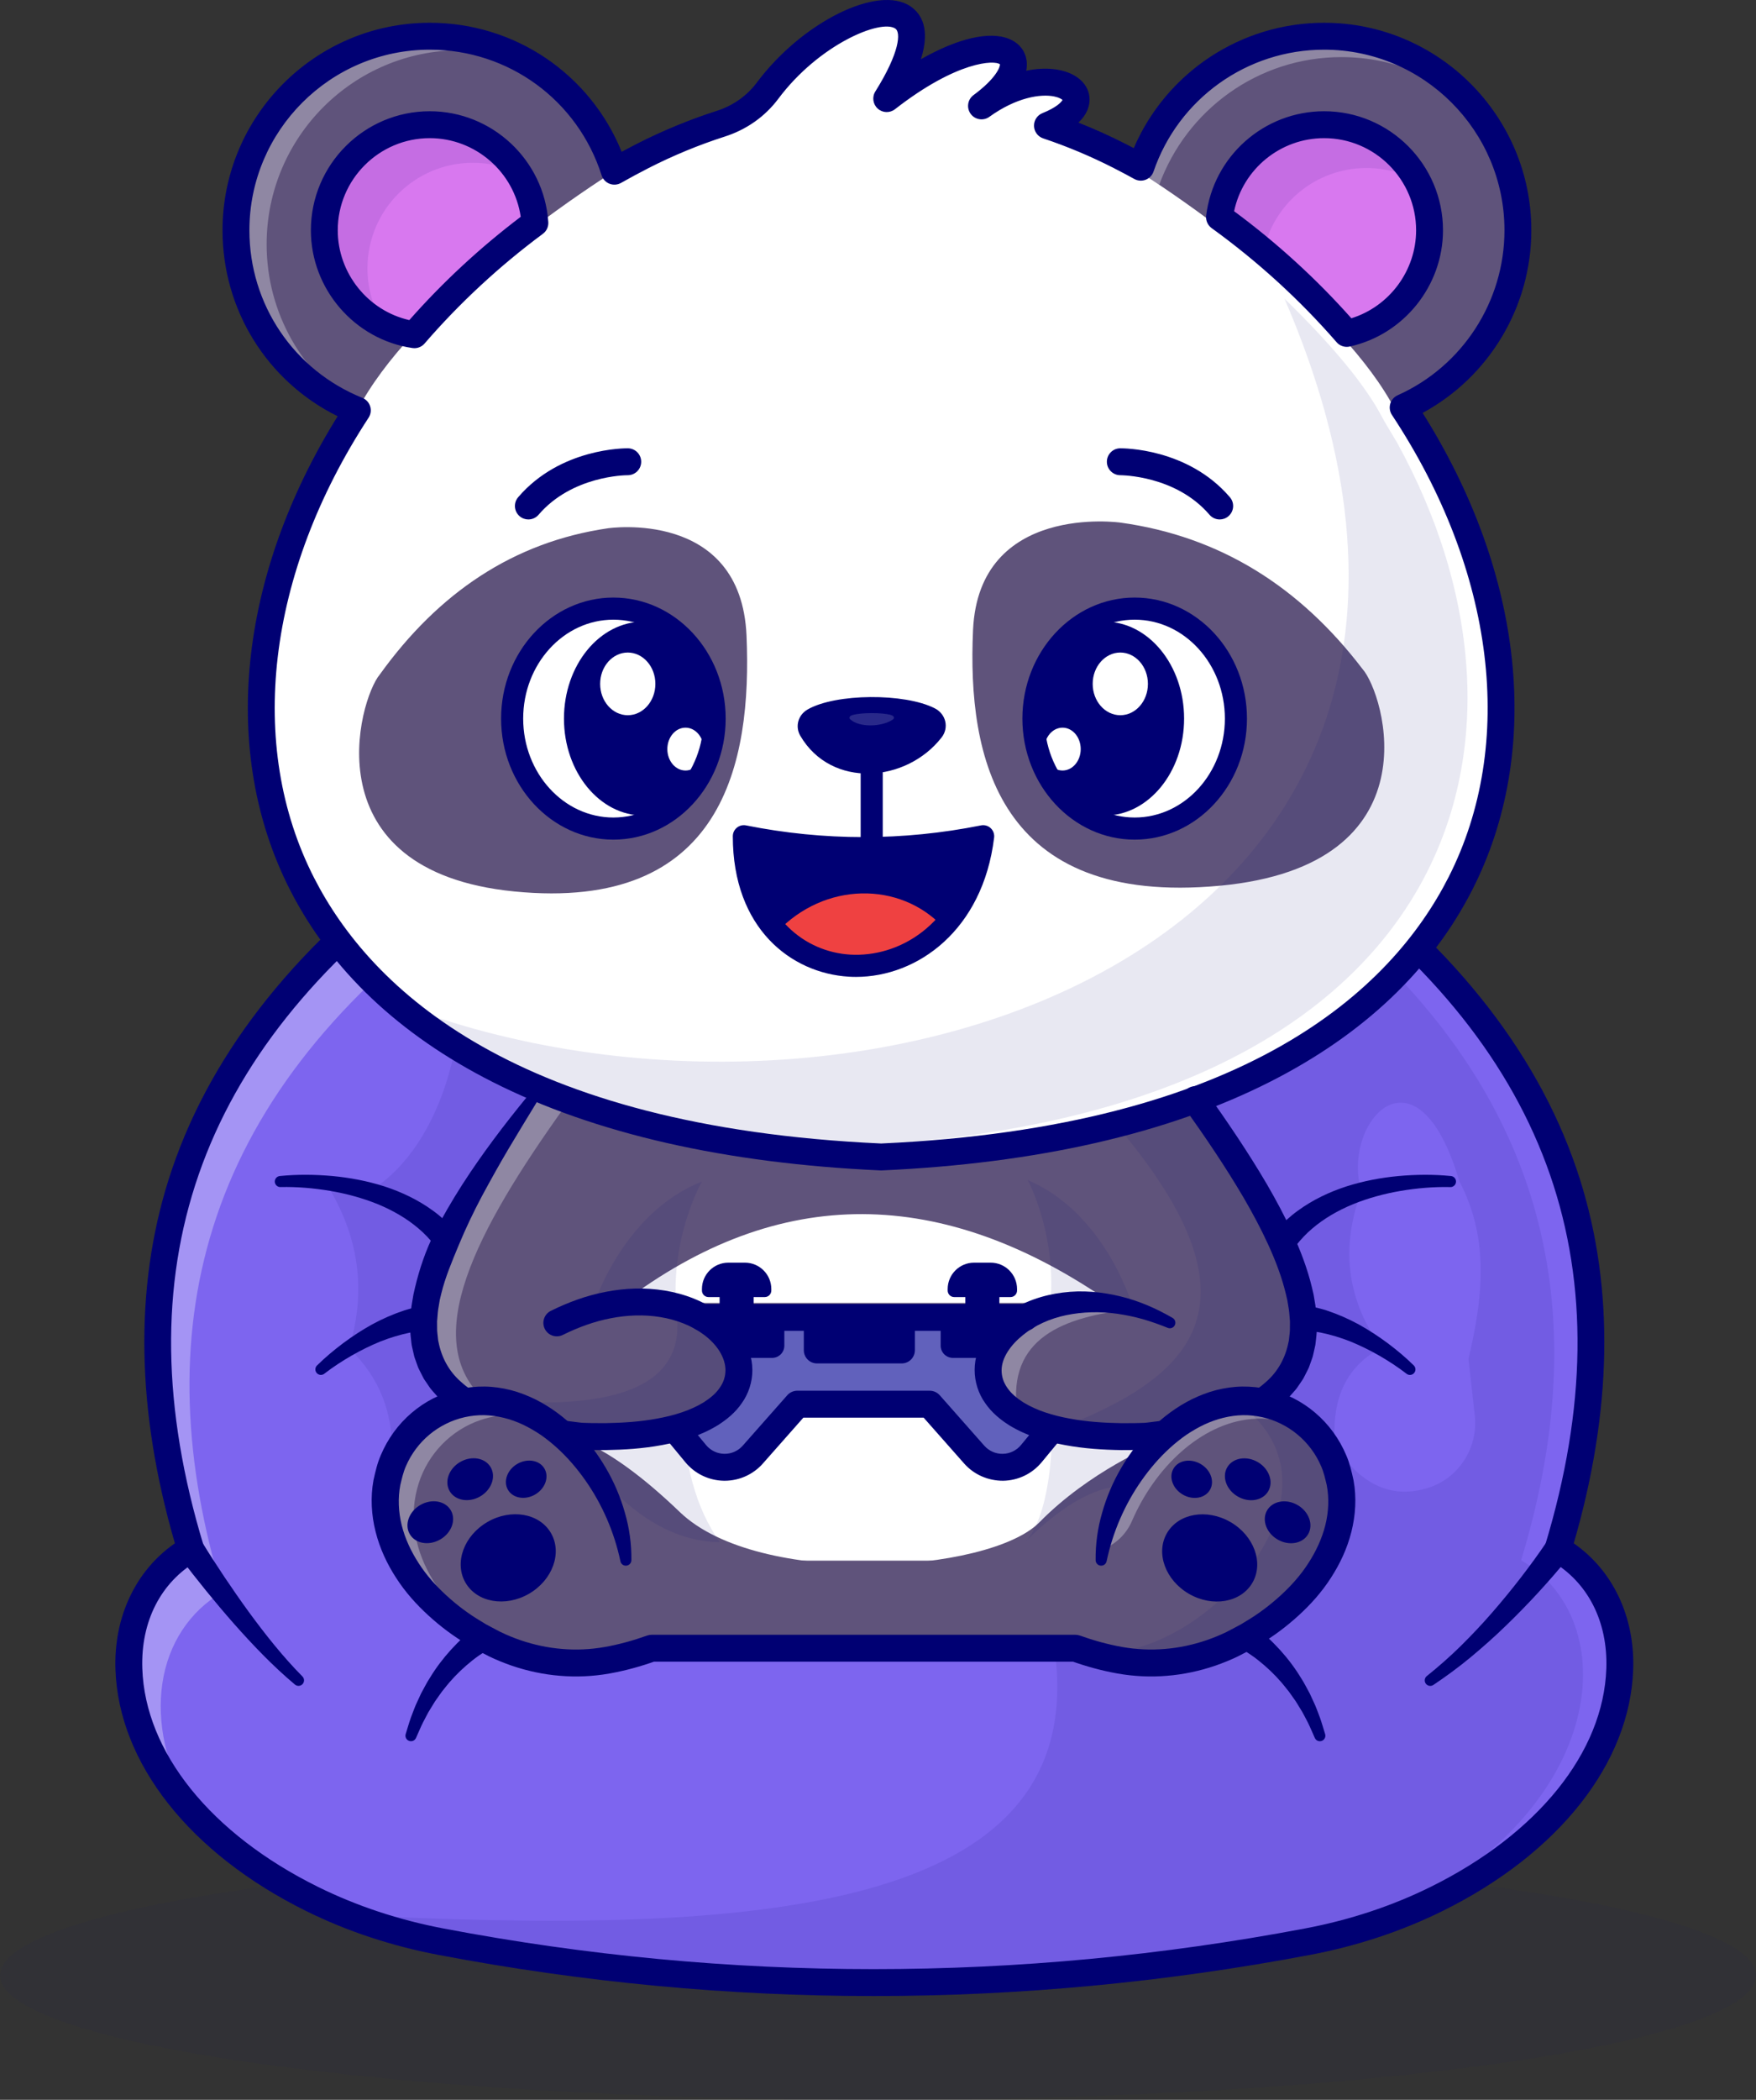 <svg class="home__blob" width="445" height="532" viewBox="0 0 445 532" fill="none" xmlns="http://www.w3.org/2000/svg" xmlns:xlink="http://www.w3.org/1999/xlink">
<rect x="0" y="0" width="445" height="532" fill="#333333" stroke="none"/>
<g clip-path="url(#clip0_5_1695)">
<g opacity="0.2">
<path opacity="0.2" d="M222.5 532.002C345.383 532.002 445 517.889 445 500.479C445 483.07 345.383 468.957 222.5 468.957C99.617 468.957 0 483.07 0 500.479C0 517.889 99.617 532.002 222.5 532.002Z" fill="#000073"/>
</g>
<path d="M364.082 481.09C353.736 486.209 342.689 489.785 331.353 491.934C261.465 505.15 190.719 505.991 119.049 493.28C116.624 492.84 114.189 492.403 111.753 491.934C103.7 490.406 95.801 488.143 88.188 485.133C88.174 485.129 88.159 485.125 88.159 485.125H88.17C85.091 483.908 82.054 482.578 79.082 481.108C26.277 454.992 22.208 407.692 48.322 392.496C28.581 327.383 41.781 268.436 108.275 219.455H334.862C342.373 224.994 349.21 230.655 355.388 236.436C403.92 281.84 412.327 334.744 394.815 392.496C420.927 407.692 416.86 454.974 364.082 481.09Z" fill="#7D65EF"/>
<g opacity="0.3">
<path opacity="0.3" d="M116.269 259.304C116.269 259.304 113.936 289.139 93.645 301.872L82.562 299.669C91.153 313.31 92.823 327.293 88.467 341.576C96.471 349.213 99.4 358.155 99.416 367.845C99.416 367.845 127.543 374.696 130.848 366.601C134.153 358.506 140.446 336.258 143.83 330.102C147.214 323.946 162.762 280.669 162.762 280.669" fill="#000073"/>
</g>
<g opacity="0.55">
<path opacity="0.55" d="M380.091 264.99C370.276 252.95 357.981 241.369 342.95 230.3H116.362C49.871 279.271 36.668 338.228 56.401 403.34C39.487 413.184 35.241 436.498 48.694 458.795C26.098 433.669 28.626 403.957 48.32 392.497C28.579 327.385 41.78 268.438 108.273 219.457H334.862C354.351 233.813 369.259 249.019 380.091 264.99Z" fill="white"/>
</g>
<g opacity="0.3">
<path opacity="0.3" d="M354.752 483.892C407.53 457.776 411.597 410.494 385.484 395.298C402.996 337.546 394.591 284.642 346.057 239.238C342.969 239.636 339.986 240.153 337.178 240.797C337.8 240.582 338.409 240.372 339.002 240.171C317.692 247.411 275.796 264.476 275.796 264.476L267.25 417.873C276.514 485.189 190.271 490.326 88.159 485.124C88.159 485.124 100.755 488.448 119.049 493.278C190.719 505.989 261.466 505.15 331.353 491.932C334.251 491.382 337.13 490.737 339.983 490C345.027 488.282 349.967 486.26 354.752 483.892ZM344.975 301.867C339.825 284.372 359.072 262.768 369.801 299.233C377.657 314.187 375.652 329.234 372.134 344.291L373.729 358.591C374.643 366.811 369.633 374.62 361.732 377.011C352.168 379.907 344.518 375.712 338.315 366.214C337.457 355.378 340.395 346.609 350.023 341.489C341.858 329.963 339.348 316.969 344.975 301.867Z" fill="#000073"/>
</g>
<path d="M126.105 416.704C126.065 416.712 125.904 416.786 125.785 416.838C125.662 416.887 125.52 416.963 125.384 417.026C125.111 417.153 124.835 417.3 124.556 417.452C124 417.739 123.447 418.085 122.896 418.418C121.805 419.118 120.715 419.859 119.687 420.691C117.615 422.334 115.665 424.184 113.902 426.223C113.452 426.724 113.05 427.269 112.62 427.791C112.187 428.312 111.773 428.848 111.395 429.412L110.219 431.08L109.151 432.826C108.396 433.971 107.832 435.224 107.171 436.433C106.557 437.665 106.044 438.947 105.469 440.21L105.417 440.325C105.097 441.029 104.269 441.34 103.566 441.018C102.916 440.722 102.602 439.989 102.813 439.323C103.252 437.939 103.635 436.527 104.128 435.148C104.67 433.792 105.122 432.386 105.776 431.066L106.703 429.056L107.758 427.104C108.098 426.444 108.479 425.807 108.882 425.183C109.283 424.557 109.655 423.909 110.084 423.298C111.757 420.827 113.679 418.504 115.817 416.354C116.876 415.268 118.025 414.261 119.215 413.284C119.826 412.806 120.426 412.325 121.082 411.878C121.402 411.652 121.727 411.426 122.076 411.207C122.249 411.097 122.41 410.986 122.601 410.876C122.795 410.762 122.945 410.666 123.225 410.522L123.859 410.192C125.563 409.308 127.661 409.975 128.544 411.681C129.428 413.387 128.761 415.487 127.057 416.372C126.754 416.533 126.423 416.643 126.105 416.704Z" fill="#000073"/>
<path d="M70.899 297.954C75.389 297.502 79.77 297.556 84.215 297.952C88.644 298.359 93.065 299.2 97.392 300.571C101.702 301.977 105.926 303.954 109.719 306.733C111.63 308.098 113.374 309.721 114.998 311.461C116.621 313.212 118.001 315.182 119.259 317.224C120.247 318.829 119.75 320.931 118.148 321.922C116.545 322.912 114.444 322.414 113.455 320.81C113.414 320.741 113.374 320.67 113.336 320.6L113.273 320.477C112.382 318.764 111.404 317.081 110.192 315.553C108.974 314.035 107.65 312.575 106.125 311.3C103.116 308.708 99.555 306.666 95.75 305.09C91.928 303.545 87.872 302.429 83.72 301.724C79.586 301.022 75.284 300.649 71.137 300.743L71.067 300.745C70.295 300.763 69.654 300.15 69.636 299.377C69.623 298.645 70.181 298.028 70.899 297.954Z" fill="#000073"/>
<path d="M80.339 345.943C82.448 343.864 84.636 342.046 86.963 340.295C89.289 338.562 91.735 336.971 94.31 335.538C96.901 334.131 99.64 332.929 102.526 331.974C105.433 331.066 108.51 330.505 111.703 330.364C113.585 330.281 115.181 331.743 115.264 333.628C115.347 335.513 113.889 337.11 112.004 337.193C111.872 337.198 111.744 337.197 111.616 337.188L111.504 337.18C109.065 337.008 106.528 337.133 103.973 337.605C101.427 338.126 98.874 338.886 96.373 339.883C93.882 340.903 91.432 342.106 89.057 343.472C86.698 344.836 84.345 346.368 82.226 348.01L82.177 348.048C81.566 348.522 80.686 348.41 80.213 347.799C79.776 347.231 79.839 346.433 80.339 345.943Z" fill="#000073"/>
<path d="M315.395 410.525C315.675 410.67 315.825 410.767 316.019 410.88C316.21 410.99 316.371 411.1 316.544 411.211C316.891 411.428 317.216 411.654 317.538 411.882C318.194 412.329 318.794 412.81 319.403 413.287C320.593 414.264 321.743 415.272 322.801 416.357C324.939 418.508 326.861 420.831 328.534 423.302C328.963 423.911 329.335 424.561 329.736 425.186C330.139 425.81 330.52 426.447 330.86 427.108L331.915 429.059L332.842 431.069C333.498 432.388 333.95 433.795 334.49 435.152C334.983 436.528 335.368 437.941 335.805 439.327C336.038 440.063 335.632 440.848 334.896 441.083C334.215 441.299 333.491 440.966 333.203 440.329L333.151 440.213C332.576 438.951 332.063 437.668 331.449 436.436C330.788 435.228 330.224 433.974 329.469 432.829L328.401 431.084L327.225 429.416C326.847 428.851 326.433 428.316 325.999 427.795C325.569 427.272 325.168 426.729 324.718 426.227C322.955 424.188 321.004 422.339 318.933 420.695C317.905 419.863 316.817 419.121 315.724 418.421C315.173 418.088 314.62 417.743 314.064 417.455C313.785 417.303 313.509 417.155 313.236 417.03C313.1 416.965 312.958 416.891 312.835 416.842C312.714 416.789 312.555 416.717 312.515 416.708C310.629 416.35 309.391 414.528 309.749 412.641C310.107 410.753 311.926 409.514 313.811 409.872C314.145 409.935 314.459 410.044 314.747 410.192L315.395 410.525Z" fill="#000073"/>
<path d="M367.479 300.747C363.332 300.651 359.03 301.025 354.896 301.727C350.744 302.433 346.69 303.549 342.866 305.094C339.061 306.669 335.502 308.712 332.491 311.304C330.968 312.577 329.642 314.039 328.424 315.556C327.212 317.083 326.233 318.767 325.344 320.48L325.284 320.596C324.415 322.269 322.355 322.919 320.686 322.049C319.014 321.179 318.366 319.116 319.235 317.445C319.273 317.373 319.316 317.297 319.357 317.228C320.617 315.186 321.995 313.216 323.618 311.465C325.244 309.724 326.988 308.102 328.898 306.736C332.692 303.956 336.915 301.98 341.224 300.575C345.551 299.204 349.973 298.361 354.401 297.956C358.846 297.559 363.228 297.507 367.718 297.957C368.487 298.035 369.048 298.721 368.97 299.491C368.896 300.224 368.274 300.767 367.551 300.752L367.479 300.747Z" fill="#000073"/>
<path d="M356.394 348.012C354.275 346.37 351.922 344.838 349.563 343.474C347.188 342.108 344.738 340.905 342.247 339.885C339.744 338.89 337.193 338.128 334.647 337.607C332.092 337.135 329.554 337.01 327.116 337.182L327.008 337.189C325.127 337.322 323.495 335.903 323.362 334.022C323.23 332.139 324.646 330.504 326.527 330.372C326.657 330.363 326.791 330.361 326.919 330.366C330.112 330.507 333.189 331.068 336.096 331.976C338.982 332.931 341.721 334.132 344.312 335.54C346.887 336.972 349.335 338.564 351.658 340.297C353.988 342.046 356.176 343.866 358.282 345.945C358.833 346.487 358.841 347.376 358.297 347.927C357.795 348.439 356.996 348.483 356.443 348.052L356.394 348.012Z" fill="#000073"/>
<path d="M221.398 505.707C184.502 505.707 147.664 502.234 111.121 495.284C99.199 493.018 87.914 489.275 77.577 484.165C48.125 469.601 30.062 446.724 29.258 422.967C28.806 409.637 34.395 397.89 44.322 391.003C34.563 357.442 34.019 326.466 42.712 298.9C52.357 268.318 73.735 240.665 106.255 216.71C107.769 215.593 109.901 215.917 111.016 217.435C112.131 218.951 111.807 221.087 110.291 222.201C49.762 266.79 30.557 322.17 51.576 391.506C52.035 393.018 51.394 394.65 50.03 395.444C40.752 400.844 35.662 410.791 36.065 422.737C36.782 443.94 53.428 464.619 80.592 478.052C90.376 482.89 101.075 486.435 112.391 488.588C184.638 502.326 258.093 502.323 330.717 488.582C342.048 486.439 352.766 482.891 362.572 478.038C389.72 464.605 406.353 443.931 407.069 422.734C407.472 410.791 402.382 400.846 393.104 395.446C391.738 394.652 391.098 393.022 391.557 391.508C412.578 322.172 393.371 266.793 332.842 222.203C331.328 221.087 331.003 218.953 332.117 217.437C333.232 215.921 335.364 215.597 336.878 216.711C369.398 240.667 390.777 268.32 400.421 298.902C409.114 326.468 408.57 357.444 398.812 391.005C408.737 397.892 414.325 409.635 413.875 422.963C413.075 446.711 395.023 469.585 365.589 484.15C355.229 489.277 343.922 493.021 331.982 495.281C295.251 502.231 258.295 505.706 221.398 505.707Z" fill="#000073"/>
<path d="M51.15 390.602C52.968 393.588 54.924 396.611 56.897 399.567C58.881 402.528 60.916 405.458 63.012 408.34C67.22 414.085 71.648 419.687 76.624 424.718L76.641 424.734C77.185 425.284 77.181 426.17 76.632 426.717C76.115 427.231 75.295 427.252 74.747 426.796C69.128 422.086 64.092 416.797 59.268 411.355C56.865 408.626 54.523 405.845 52.229 403.024C49.932 400.191 47.701 397.363 45.489 394.39C44.363 392.879 44.676 390.739 46.187 389.612C47.697 388.485 49.833 388.798 50.958 390.31C51.022 390.395 51.079 390.481 51.134 390.569L51.15 390.602Z" fill="#000073"/>
<path d="M397.579 394.489C395.039 397.656 392.473 400.58 389.797 403.499C387.127 406.401 384.373 409.219 381.538 411.956C378.712 414.7 375.755 417.312 372.73 419.839C369.691 422.354 366.509 424.7 363.23 426.894C362.586 427.325 361.717 427.153 361.287 426.509C360.881 425.901 361.013 425.091 361.571 424.64L361.602 424.615C364.587 422.22 367.459 419.693 370.19 417.006C372.907 414.306 375.552 411.533 378.064 408.633C380.583 405.741 383.016 402.778 385.36 399.744C387.687 396.723 389.987 393.586 392.054 390.499L392.087 390.45C393.135 388.883 395.252 388.464 396.817 389.513C398.382 390.562 398.801 392.682 397.753 394.25C397.699 394.333 397.639 394.415 397.579 394.489Z" fill="#000073"/>
<path d="M320.252 354.948C320.075 355.078 319.898 355.19 319.721 355.311C313.926 359.141 305.512 361.934 293.943 363.466C292.813 363.616 291.657 363.755 290.472 363.877C287.711 363.989 285.107 364.007 282.662 363.951C276.832 363.811 271.886 363.185 267.754 362.194C256.848 359.616 251.596 354.544 250.578 349.164C249.729 344.662 251.856 339.935 256.138 336.303C244.15 332.568 231.489 334.434 230.295 334.295C228.914 334.136 204.956 332.325 180.858 335.762C185.57 339.47 187.968 344.44 187.071 349.166C185.514 357.433 173.927 364.98 147.187 363.878C145.621 363.71 144.108 363.524 142.654 363.318C142.542 363.308 142.421 363.29 142.309 363.271H142.3C135.302 357.088 126.737 353.678 117.94 355.313C95.922 340.769 111.455 311.246 134.78 278.609H302.881C326.018 310.982 341.486 340.283 320.252 354.948Z" fill="#5F537B"/>
<g opacity="0.55">
<path opacity="0.55" d="M287.66 331.641C268.983 333.476 255.392 339.268 257.735 357.455C243.994 343.472 255.018 328.092 287.66 331.641Z" fill="white"/>
</g>
<g opacity="0.55">
<path opacity="0.55" d="M142.997 280.552C120.867 311.524 105.744 339.686 123.079 354.911C121.38 354.864 119.664 354.995 117.938 355.313C95.92 340.769 111.453 311.246 134.778 278.609H302.879C303.345 279.262 303.803 279.908 304.26 280.552H142.997Z" fill="white"/>
</g>
<path d="M157.687 330.102C197.529 299.837 238.863 300.365 281.609 330.102H157.687Z" fill="white"/>
<path d="M357.019 107.577C357.01 107.55 356.991 107.53 356.982 107.503C356.094 106.083 355.191 104.663 354.257 103.254C354.295 103.235 354.331 103.216 354.369 103.197C371.451 95.501 383.338 78.314 383.338 58.345C383.338 31.193 361.358 9.177 334.226 9.177C312.694 9.177 294.389 23.057 287.774 42.363C286.039 41.401 284.276 40.468 282.503 39.561C276.532 36.508 270.385 33.928 264.115 31.828C281.011 25.055 265.525 13.782 247.406 26.832C265.747 13.297 250.811 3.621 223.382 24.983C243.59 -7.241 210.087 0.362 193.173 22.993C190.215 26.944 186.074 29.811 181.391 31.325C174.581 33.51 167.91 36.256 161.443 39.563C159.055 40.786 156.695 42.057 154.371 43.374C148.055 23.541 129.489 9.177 107.583 9.177C80.462 9.177 58.471 31.191 58.471 58.345C58.471 79.007 71.197 96.687 89.231 103.963C88.467 105.14 87.71 106.316 86.983 107.503C55.879 157.708 54.796 217.822 101.369 255.847C126.625 276.471 165.883 290.584 221.972 293.126C376.443 286.158 403.322 191.231 361.311 114.921C359.957 112.452 358.53 110.006 357.019 107.577ZM334.226 31.593C348.986 31.593 360.946 43.568 360.946 58.343C360.946 71.149 351.971 81.843 339.963 84.468C330.614 73.708 319.791 63.761 307.72 55.028C309.344 41.812 320.597 31.593 334.226 31.593ZM80.864 58.343C80.864 43.566 92.825 31.593 107.583 31.593C121.718 31.593 133.285 42.577 134.229 56.495C125.375 63.061 117.23 70.29 109.86 78.015L109.804 78.071C107.704 80.276 105.661 82.518 103.693 84.806C103.563 84.788 103.431 84.768 103.301 84.741C90.575 82.704 80.864 71.653 80.864 58.343Z" fill="white"/>
<path d="M155.696 43.371C155.696 43.371 131.121 58.651 111.184 78.014C111.166 78.032 111.146 78.052 111.128 78.07C108.889 80.246 106.707 82.478 104.625 84.739C98.878 90.987 93.896 97.508 90.555 103.961C72.521 96.685 59.796 79.003 59.796 58.343C59.796 31.191 81.785 9.175 108.907 9.175C130.814 9.177 149.379 23.541 155.696 43.371Z" fill="#5F537B"/>
<g opacity="0.55">
<path opacity="0.55" d="M67.569 61.883C67.569 79.499 76.823 94.958 90.734 103.635C90.669 103.747 90.613 103.85 90.557 103.963C72.523 96.687 59.797 79.005 59.797 58.345C59.797 31.193 81.787 9.177 108.909 9.177C117.698 9.177 125.946 11.483 133.072 15.528C127.95 13.706 122.426 12.717 116.681 12.717C89.558 12.717 67.569 34.731 67.569 61.883Z" fill="white"/>
</g>
<path d="M288.488 43.371C288.488 43.371 313.063 58.651 332.999 78.014C333.017 78.032 333.037 78.052 333.055 78.07C335.294 80.246 337.477 82.478 339.558 84.739C345.306 90.987 350.287 97.508 353.628 103.961C371.662 96.685 384.388 79.003 384.388 58.343C384.388 31.191 362.398 9.175 335.276 9.175C313.37 9.177 294.803 23.541 288.488 43.371Z" fill="#5F537B"/>
<g opacity="0.55">
<path opacity="0.55" d="M374.363 28.585C365.51 19.851 353.353 14.471 339.938 14.471C318.722 14.471 300.632 27.95 293.775 46.817C290.472 44.603 288.484 43.371 288.484 43.371C294.801 23.541 313.366 9.175 335.272 9.175C351.225 9.177 365.398 16.789 374.363 28.585Z" fill="white"/>
</g>
<path d="M312.526 416.435C303.495 420.872 293.251 422.422 283.362 420.554C279.696 419.872 276.086 418.862 272.512 417.583H165.147C161.573 418.862 157.954 419.872 154.297 420.554C144.408 422.422 134.164 420.872 125.124 416.435C105.718 406.889 93.524 389.218 98.861 372.274C101.241 364.736 107.119 358.674 114.601 356.171C115.721 355.796 116.83 355.507 117.942 355.311C126.739 353.676 135.304 357.086 142.302 363.269H142.311L142.506 363.437L142.656 363.316C144.11 363.522 145.623 363.708 147.189 363.877C173.928 364.978 185.516 357.431 187.073 349.165H250.58C252.147 357.431 263.736 364.978 290.473 363.877C303.842 362.466 313.359 359.515 319.723 355.311C320.832 355.507 321.943 355.798 323.062 356.171C330.544 358.674 336.421 364.736 338.792 372.274C344.126 389.218 331.931 406.889 312.526 416.435Z" fill="#5F537B"/>
<path d="M292.448 366.073C292.448 366.073 276.169 372.677 263.414 385.669C250.662 398.671 192.201 402.22 172.292 383.1C152.391 363.98 143.098 363.98 143.098 363.98L143.238 363.401C144.506 363.569 145.821 363.728 147.184 363.877C173.923 364.978 185.51 357.431 187.068 349.165C187.964 344.438 185.566 339.469 180.854 335.76C204.952 332.323 228.911 334.136 230.291 334.293C231.486 334.433 244.146 332.566 256.134 336.301C251.852 339.935 249.726 344.66 250.575 349.163C252.141 357.429 263.73 364.976 290.468 363.875C290.775 363.846 291.084 363.81 291.382 363.772L292.448 366.073Z" fill="white"/>
<path d="M362.272 58.343C362.272 71.149 353.297 81.843 341.289 84.468C331.94 73.708 321.119 63.761 309.046 55.028C310.669 41.812 321.922 31.593 335.552 31.593C350.311 31.593 362.272 43.568 362.272 58.343Z" fill="#D878EF"/>
<g opacity="0.3">
<path opacity="0.3" d="M359.22 45.912C355.386 43.783 350.974 42.568 346.28 42.568C333.451 42.568 322.722 51.618 320.165 63.705C316.591 60.697 312.878 57.802 309.044 55.028C310.667 41.812 321.92 31.593 335.551 31.593C345.824 31.593 354.743 37.392 359.22 45.912Z" fill="#000073"/>
</g>
<path d="M266.522 362.019L261.353 368.287C257.631 372.798 250.754 372.91 246.882 368.529L235.602 355.751H202.052L190.772 368.529C186.9 372.91 180.025 372.798 176.301 368.287L171.132 362.019L171.159 361.888C181.207 359.217 186.096 354.333 187.066 349.166C187.962 344.44 185.565 339.47 180.852 335.762C189.473 334.528 198.075 333.979 205.631 333.772H219.98C225.904 333.932 229.756 334.23 230.289 334.295C231.484 334.434 244.144 332.568 256.133 336.303C251.85 339.937 249.724 344.662 250.573 349.164C251.552 354.329 256.442 359.215 266.489 361.887L266.522 362.019Z" fill="#6161BC"/>
<path d="M135.553 56.495C124.152 64.957 113.909 74.511 105.017 84.806C92.106 82.928 82.188 71.794 82.188 58.345C82.188 43.568 94.149 31.595 108.907 31.595C123.042 31.593 134.61 42.577 135.553 56.495Z" fill="#D878EF"/>
<g opacity="0.3">
<path opacity="0.3" d="M131.365 43.857C127.876 42.177 123.966 41.242 119.842 41.242C105.082 41.242 93.123 53.217 93.123 67.992C93.123 73.325 94.68 78.294 97.387 82.469C88.402 78.182 82.19 68.982 82.19 58.343C82.19 43.566 94.151 31.593 108.909 31.593C118.33 31.593 126.615 36.477 131.365 43.857Z" fill="#000073"/>
</g>
<path d="M142.298 363.271C131.457 361.702 123.5 358.983 117.938 355.313C126.736 353.678 135.302 357.086 142.298 363.271Z" fill="#5F537B"/>
<path d="M223.299 296.534C223.248 296.534 223.196 296.534 223.145 296.53C183.805 294.754 150.739 287.221 124.871 274.143C101.172 262.161 83.901 245.806 73.538 225.537C55.747 190.731 60.283 146.096 85.561 105.457C67.713 96.62 56.392 78.545 56.392 58.343C56.392 29.352 79.951 5.767 108.907 5.767C130.481 5.767 149.538 18.742 157.539 38.458C158.753 37.803 159.982 37.157 161.217 36.524C167.782 33.167 174.664 30.325 181.676 28.075C185.781 26.749 189.276 24.281 191.773 20.945C203.261 5.571 222.574 -4 230.761 1.628C233.587 3.571 235.768 7.413 233.372 15.012C242.637 9.728 250.752 7.782 255.802 9.888C258.277 10.919 259.867 12.939 260.169 15.428C260.267 16.239 260.232 17.071 260.066 17.917C265.019 16.894 269.258 17.465 272.092 19.034C274.805 20.533 276.266 22.939 276.1 25.631C276.004 27.175 275.35 29.118 273.292 31.065C277.408 32.689 281.452 34.516 285.376 36.526C286.032 36.861 286.679 37.195 287.313 37.53C295.543 18.379 314.452 5.769 335.551 5.769C364.509 5.769 388.066 29.355 388.066 58.345C388.066 77.73 377.374 95.484 360.514 104.616C386.205 145.4 390.972 190.276 373.16 225.327C362.83 245.656 345.568 262.057 321.853 274.076C295.964 287.196 262.856 294.752 223.449 296.53C223.4 296.532 223.349 296.534 223.299 296.534ZM108.907 12.585C83.706 12.585 63.202 33.112 63.202 58.343C63.202 77.118 74.438 93.784 91.829 100.799C92.774 101.18 93.501 101.966 93.806 102.941C94.111 103.916 93.965 104.976 93.407 105.829C67.609 145.28 62.448 188.87 79.604 222.429C94.108 250.802 130.812 285.499 223.3 289.71C315.946 285.492 352.632 250.694 367.094 222.234C384.252 188.467 378.89 144.692 352.745 105.133C352.193 104.297 352.036 103.263 352.314 102.3C352.595 101.338 353.281 100.549 354.194 100.14C370.636 92.774 381.258 76.367 381.258 58.343C381.258 33.112 360.754 12.585 335.552 12.585C316.024 12.585 298.651 24.996 292.322 43.468C291.995 44.422 291.263 45.181 290.324 45.543C289.384 45.905 288.332 45.833 287.451 45.344C285.834 44.449 284.095 43.525 282.279 42.597C276.519 39.65 270.492 37.114 264.359 35.061C263.004 34.607 262.077 33.355 262.036 31.926C261.994 30.497 262.849 29.194 264.175 28.662C267.738 27.233 268.992 25.862 269.256 25.321C269.033 25.113 268.416 24.701 267.181 24.446C263.687 23.719 257.529 24.695 250.721 29.599C249.2 30.692 247.08 30.354 245.978 28.838C244.876 27.322 245.203 25.198 246.712 24.088C252.459 19.846 253.451 16.939 253.415 16.297C252.1 15.209 242.646 15.334 226.8 27.675C225.496 28.691 223.651 28.623 222.426 27.512C221.201 26.403 220.946 24.572 221.826 23.171C228.067 13.218 228.286 8.198 226.911 7.254C223.252 4.743 207.545 11.233 197.23 25.037C193.88 29.511 189.225 32.807 183.765 34.572C177.096 36.712 170.557 39.413 164.322 42.602C161.96 43.81 159.624 45.069 157.378 46.343C156.485 46.849 155.412 46.925 154.458 46.551C153.502 46.176 152.767 45.39 152.456 44.413C146.389 25.374 128.889 12.585 108.907 12.585ZM105.017 88.214C104.855 88.214 104.69 88.203 104.528 88.178C89.851 86.045 78.782 73.218 78.782 58.343C78.782 41.714 92.295 28.183 108.907 28.183C124.688 28.183 137.884 40.516 138.95 56.263C139.028 57.423 138.513 58.541 137.58 59.233C126.535 67.431 116.446 76.785 107.592 87.035C106.942 87.791 105.998 88.214 105.017 88.214ZM108.907 35.003C96.052 35.003 85.592 45.475 85.592 58.343C85.592 69.246 93.271 78.725 103.727 81.1C112.169 71.529 121.653 62.737 131.963 54.926C130.31 43.617 120.511 35.003 108.907 35.003ZM341.289 87.878C340.315 87.878 339.374 87.46 338.72 86.706C329.4 75.978 318.745 66.25 307.051 57.792C306.045 57.064 305.514 55.845 305.665 54.611C307.516 39.545 320.364 28.183 335.552 28.183C352.164 28.183 365.678 41.712 365.678 58.343C365.678 72.413 355.728 84.802 342.017 87.8C341.773 87.852 341.531 87.878 341.289 87.878ZM312.746 53.512C323.618 61.554 333.597 70.664 342.458 80.636C352.074 77.652 358.866 68.573 358.866 58.343C358.866 45.473 348.406 35.003 335.552 35.003C324.458 35.003 314.978 42.834 312.746 53.512Z" fill="#000073"/>
<path d="M305.647 276.623C311.034 284.181 316.272 291.887 321.025 299.983C323.387 304.041 325.617 308.205 327.599 312.536C329.572 316.868 331.31 321.374 332.463 326.166L332.884 327.966L333.193 329.811C333.283 330.431 333.417 331.035 333.467 331.667L333.625 333.561L333.7 334.507L333.699 335.471L333.681 337.403C333.662 338.047 333.558 338.702 333.496 339.351C333.409 340 333.39 340.652 333.214 341.299L332.775 343.24C332.658 343.891 332.363 344.512 332.161 345.147C331.913 345.769 331.756 346.428 331.426 347.016L330.513 348.815C330.235 349.432 329.805 349.951 329.443 350.516C329.053 351.058 328.714 351.646 328.276 352.146L326.959 353.638C326.735 353.88 326.525 354.143 326.287 354.369L325.557 355.024C321.683 358.575 317.123 360.894 312.548 362.596C307.951 364.293 303.259 365.429 298.57 366.188C296.246 366.641 293.823 366.878 291.437 367.19C290.844 367.288 290.231 367.299 289.619 367.314L287.787 367.368C286.578 367.391 285.409 367.386 284.218 367.388C279.466 367.31 274.68 367.011 269.886 366.118C265.111 365.231 260.263 363.849 255.744 361.091C253.52 359.674 251.335 357.923 249.68 355.508C247.982 353.157 246.97 350.087 246.99 347.048C246.997 343.995 248.013 341.118 249.456 338.711C250.206 337.519 251.057 336.419 251.988 335.422C252.94 334.453 253.945 333.546 255.032 332.785C259.374 329.711 264.357 328.101 269.306 327.475C274.272 326.83 279.246 327.296 283.944 328.449C288.659 329.577 293.079 331.537 297.162 333.904C297.833 334.293 298.06 335.151 297.674 335.822C297.32 336.433 296.575 336.677 295.939 336.422L295.912 336.412C293.82 335.57 291.709 334.812 289.57 334.203C287.429 333.597 285.261 333.154 283.093 332.841C278.754 332.231 274.378 332.341 270.244 333.192C266.117 334.04 262.224 335.778 259.193 338.275C256.176 340.706 253.856 343.922 253.822 347.119C253.804 348.692 254.281 350.225 255.274 351.617C256.221 353.028 257.696 354.253 259.34 355.3C262.706 357.372 266.864 358.642 271.122 359.414C275.392 360.213 279.837 360.499 284.292 360.572L287.633 360.554L289.254 360.508C289.794 360.497 290.333 360.49 290.88 360.398C293.059 360.101 295.227 359.899 297.43 359.47C301.833 358.761 306.139 357.701 310.183 356.207C314.219 354.716 318.001 352.721 320.935 350.024C323.934 347.372 325.772 343.899 326.527 340.042C326.668 339.574 326.668 339.062 326.735 338.57C326.778 338.07 326.871 337.584 326.881 337.075L326.892 335.547L326.899 334.782L326.833 334.006L326.706 332.452C326.668 331.934 326.547 331.41 326.473 330.889L326.213 329.322L325.842 327.754C324.84 323.572 323.257 319.426 321.408 315.374C319.553 311.318 317.426 307.34 315.15 303.429C310.562 295.617 305.427 288.054 300.111 280.595L300.108 280.588C299.014 279.056 299.37 276.927 300.901 275.832C302.428 274.733 304.554 275.089 305.647 276.623Z" fill="#000073"/>
<path d="M154.028 133.844C154.028 133.844 187.791 128.785 189.182 161.049C190.573 193.313 183.292 231.105 130.297 225.852C78.444 220.711 90.967 177.123 96.242 170.895C111.121 150.197 130.113 137.334 154.028 133.844Z" fill="#5F537B"/>
<path d="M155.441 209.924C169.611 209.924 181.098 197.449 181.098 182.059C181.098 166.67 169.611 154.195 155.441 154.195C141.271 154.195 129.784 166.67 129.784 182.059C129.784 197.449 141.271 209.924 155.441 209.924Z" fill="white"/>
<path d="M163.049 204.515C173.004 204.515 181.075 194.462 181.075 182.059C181.075 169.657 173.004 159.603 163.049 159.603C153.095 159.603 145.024 169.657 145.024 182.059C145.024 194.462 153.095 204.515 163.049 204.515Z" fill="#000073"/>
<path d="M159.085 181.204C162.95 181.204 166.083 177.649 166.083 173.264C166.083 168.88 162.95 165.325 159.085 165.325C155.22 165.325 152.087 168.88 152.087 173.264C152.087 177.649 155.22 181.204 159.085 181.204Z" fill="white"/>
<path d="M173.721 195.214C176.264 195.214 178.326 192.783 178.326 189.785C178.326 186.787 176.264 184.357 173.721 184.357C171.177 184.357 169.115 186.787 169.115 189.785C169.115 192.783 171.177 195.214 173.721 195.214Z" fill="white"/>
<path d="M155.441 212.726C139.75 212.726 126.985 198.969 126.985 182.059C126.985 165.15 139.75 151.393 155.441 151.393C171.131 151.393 183.897 165.15 183.897 182.059C183.897 198.969 171.131 212.726 155.441 212.726ZM155.441 156.995C142.838 156.995 132.584 168.239 132.584 182.058C132.584 195.876 142.838 207.122 155.441 207.122C168.045 207.122 178.299 195.878 178.299 182.059C178.299 168.241 168.045 156.995 155.441 156.995Z" fill="#000073"/>
<path d="M163.049 206.623C151.948 206.623 142.918 195.603 142.918 182.058C142.918 168.512 151.948 157.492 163.049 157.492C174.151 157.492 183.181 168.512 183.181 182.058C183.181 195.603 174.151 206.623 163.049 206.623ZM163.049 161.711C154.272 161.711 147.129 170.839 147.129 182.059C147.129 193.28 154.272 202.408 163.049 202.408C171.827 202.408 178.97 193.28 178.97 182.059C178.97 170.839 171.827 161.711 163.049 161.711Z" fill="#000073"/>
<path d="M139.598 332.106C143.966 329.946 148.615 328.226 153.491 327.295C158.353 326.347 163.433 326.144 168.436 326.965C173.424 327.781 178.368 329.614 182.605 332.808C184.714 334.409 186.636 336.37 188.128 338.752C189.597 341.131 190.64 343.991 190.66 347.044C190.698 350.082 189.673 353.151 187.978 355.503C186.322 357.918 184.139 359.669 181.913 361.085C177.394 363.842 172.548 365.226 167.771 366.112C162.977 367.008 158.191 367.304 153.439 367.382C152.248 367.38 151.079 367.384 149.87 367.362L148.036 367.308C147.424 367.293 146.813 367.281 146.219 367.185C143.832 366.872 141.409 366.633 139.085 366.183C134.397 365.425 129.704 364.287 125.108 362.59C120.533 360.888 115.972 358.569 112.098 355.018L111.368 354.363C111.132 354.137 110.92 353.875 110.696 353.632L109.379 352.14C108.942 351.643 108.6 351.053 108.212 350.51C107.85 349.946 107.42 349.427 107.142 348.81L106.23 347.01C105.899 346.42 105.74 345.764 105.494 345.141C105.292 344.506 104.997 343.888 104.88 343.235L104.441 341.294C104.267 340.646 104.248 339.997 104.161 339.346C104.099 338.696 103.995 338.041 103.977 337.397L103.958 335.465L103.957 334.501L104.031 333.555L104.188 331.661C104.239 331.03 104.372 330.424 104.463 329.805L104.772 327.96L105.184 326.159C106.325 321.37 107.905 316.788 110.024 312.516C112.153 308.25 114.561 304.191 117.073 300.237C122.144 292.357 127.764 284.949 133.639 277.786C134.131 277.186 135.014 277.101 135.614 277.593C136.164 278.043 136.281 278.824 135.92 279.412L135.916 279.418C133.506 283.347 131.126 287.283 128.775 291.219C126.445 295.166 124.224 299.162 122.067 303.162C119.94 307.176 117.994 311.26 116.283 315.379C114.581 319.491 112.839 323.561 111.825 327.747L111.448 329.311L111.188 330.878C111.114 331.399 110.993 331.924 110.955 332.441L110.828 333.995L110.761 334.771L110.768 335.536L110.779 337.065C110.79 337.571 110.882 338.059 110.926 338.559C110.994 339.049 110.994 339.563 111.133 340.031C111.887 343.888 113.726 347.361 116.724 350.013C119.658 352.71 123.442 354.705 127.476 356.196C131.522 357.692 135.828 358.752 140.231 359.459C142.433 359.888 144.6 360.09 146.781 360.387C147.326 360.479 147.867 360.487 148.407 360.497L150.028 360.543L153.368 360.561C157.822 360.488 162.269 360.202 166.538 359.403C170.795 358.631 174.955 357.361 178.321 355.289C179.967 354.242 181.44 353.017 182.386 351.606C183.384 350.214 183.848 348.683 183.848 347.108C183.844 345.529 183.284 343.881 182.343 342.348C181.385 340.816 180.048 339.416 178.487 338.237C175.352 335.863 171.417 334.348 167.332 333.689C163.236 333.014 158.961 333.168 154.79 333.982C150.608 334.778 146.531 336.279 142.645 338.199L142.612 338.215C140.925 339.047 138.883 338.354 138.052 336.667C137.221 334.982 137.911 332.938 139.598 332.106Z" fill="#000073"/>
<path d="M312.526 416.435C303.495 420.872 293.251 422.422 283.362 420.554C280.675 420.049 278.015 419.376 275.375 418.546C274.414 418.247 273.462 417.92 272.512 417.584H165.147C161.573 418.862 157.954 419.872 154.297 420.554C144.408 422.422 134.164 420.872 125.124 416.435C105.718 406.889 93.524 389.218 98.861 372.274C101.241 364.736 107.119 358.674 114.601 356.171C135.761 349.108 156.612 372.722 158.617 395.401H279.043C280.733 376.336 295.724 356.628 313.021 355.004C313.366 354.975 313.702 354.948 314.038 354.939C315.372 354.864 316.707 354.901 318.06 355.06C319.721 355.246 321.39 355.612 323.062 356.171C330.544 358.674 336.421 364.736 338.792 372.274C344.126 389.218 331.931 406.889 312.526 416.435Z" fill="#5F537B"/>
<g opacity="0.55">
<path opacity="0.55" d="M335.458 365.503C333.043 363.374 330.206 361.72 327.1 360.684C325.43 360.123 323.759 359.759 322.099 359.573C320.745 359.414 319.412 359.378 318.078 359.452C317.742 359.461 317.406 359.49 317.061 359.517C304.232 360.718 292.676 371.867 286.874 385.318C285.499 388.505 282.991 391.066 279.77 392.353L279.406 392.497C282.261 374.386 296.6 356.547 313.021 355.006C313.366 354.977 313.702 354.949 314.038 354.94C315.372 354.866 316.707 354.902 318.06 355.062C319.721 355.248 321.39 355.613 323.062 356.172C328.126 357.862 332.454 361.196 335.458 365.503Z" fill="white"/>
</g>
<g opacity="0.55">
<path opacity="0.55" d="M137.886 359.888C132.772 358.151 127.307 357.918 121.83 359.749C114.348 362.252 108.47 368.314 106.091 375.852C101.127 391.6 111.316 407.982 128.369 417.875C127.269 417.444 126.186 416.96 125.122 416.437C105.717 406.891 93.522 389.22 98.86 372.275C101.239 364.738 107.117 358.676 114.599 356.172C122.762 353.444 130.879 355.293 137.886 359.888Z" fill="white"/>
</g>
<path d="M157.221 395.524C155.641 388.102 152.61 381.159 148.385 375.121C146.275 372.111 143.893 369.312 141.226 366.89C139.898 365.673 138.5 364.557 137.049 363.538C135.578 362.556 134.062 361.664 132.496 360.926C129.361 359.452 126.031 358.622 122.713 358.538C119.412 358.49 116.048 359.226 113.079 360.707C110.091 362.162 107.444 364.36 105.429 367.042C104.423 368.384 103.563 369.841 102.903 371.385C102.206 372.909 101.846 374.589 101.442 376.244C100.802 379.592 100.974 383.066 101.797 386.427C102.639 389.788 104.143 393.026 106.087 396.023C108.013 399.038 110.452 401.774 113.148 404.232C115.838 406.701 118.794 408.926 121.978 410.8L123.158 411.524C123.559 411.752 123.975 411.96 124.381 412.178C125.2 412.605 126.015 413.058 126.833 413.466C128.463 414.264 130.149 414.941 131.858 415.539C135.286 416.71 138.854 417.482 142.457 417.766C146.058 418.077 149.691 417.9 153.24 417.276C156.859 416.636 160.466 415.635 163.975 414.38L163.994 414.373L164.011 414.367C164.381 414.237 164.773 414.176 165.144 414.174H272.494H272.51C272.907 414.174 273.303 414.248 273.659 414.373C277.168 415.628 280.774 416.63 284.393 417.272C287.94 417.898 291.576 418.076 295.177 417.768C298.781 417.484 302.348 416.713 305.777 415.545C307.488 414.948 309.174 414.273 310.804 413.475C311.624 413.068 312.439 412.614 313.258 412.187L314.481 411.533L315.661 410.809C318.846 408.935 321.802 406.708 324.495 404.241C327.194 401.784 329.633 399.047 331.559 396.034C333.505 393.036 335.01 389.798 335.854 386.437C336.691 383.078 336.859 379.602 336.219 376.253C335.816 374.596 335.457 372.916 334.759 371.393C334.098 369.848 333.245 368.386 332.237 367.046C330.22 364.36 327.573 362.162 324.585 360.707C321.614 359.231 318.252 358.49 314.949 358.538C311.63 358.62 308.302 359.456 305.165 360.926C303.598 361.664 302.082 362.556 300.612 363.538C299.161 364.557 297.76 365.673 296.431 366.887C293.764 369.311 291.379 372.107 289.268 375.117C285.042 381.155 282.008 388.102 280.436 395.526L280.431 395.554C280.27 396.314 279.524 396.801 278.763 396.64C278.107 396.5 277.656 395.923 277.648 395.278C277.603 391.22 278.167 387.119 279.32 383.19C280.433 379.243 282.064 375.428 284.157 371.863C288.322 364.752 294.266 358.385 302.068 354.486C304.028 353.553 306.067 352.732 308.217 352.185C310.363 351.646 312.584 351.319 314.828 351.29C319.322 351.243 323.79 352.238 327.799 354.26C331.796 356.288 335.267 359.276 337.881 362.876C339.19 364.676 340.286 366.628 341.15 368.677C342.052 370.729 342.53 372.889 343.006 375.03C343.804 379.375 343.524 383.881 342.469 388.084C341.412 392.302 339.565 396.227 337.263 399.771C334.974 403.336 332.165 406.479 329.1 409.272C326.041 412.075 322.72 414.564 319.181 416.654L317.863 417.457C317.417 417.71 316.96 417.942 316.508 418.184C315.598 418.662 314.705 419.155 313.778 419.615C311.901 420.532 309.96 421.312 307.987 421.999C304.034 423.349 299.912 424.237 295.737 424.568C291.565 424.924 287.339 424.72 283.203 423.989C279.139 423.267 275.2 422.167 271.362 420.796L272.512 420.995H272.495H165.145L166.293 420.796L166.271 420.803C162.433 422.175 158.494 423.273 154.431 423.994C150.297 424.723 146.071 424.924 141.899 424.566C137.723 424.233 133.603 423.343 129.65 421.994C127.677 421.306 125.736 420.523 123.861 419.608C122.936 419.146 122.041 418.654 121.131 418.177C120.679 417.933 120.222 417.703 119.776 417.448L118.46 416.645C114.921 414.555 111.601 412.066 108.542 409.261C105.48 406.466 102.67 403.324 100.383 399.758C98.083 396.216 96.238 392.289 95.183 388.071C94.117 383.869 93.851 379.363 94.646 375.018C95.123 372.878 95.602 370.718 96.505 368.667C97.371 366.617 98.462 364.663 99.774 362.864C102.39 359.264 105.863 356.275 109.861 354.251C113.874 352.238 118.341 351.239 122.835 351.29C125.077 351.319 127.299 351.646 129.444 352.191C131.592 352.737 133.632 353.558 135.591 354.492C143.389 358.392 149.337 364.754 153.502 371.865C155.594 375.432 157.226 379.245 158.339 383.192C159.492 387.123 160.054 391.224 160.005 395.281C159.996 396.059 159.358 396.681 158.581 396.672C157.911 396.665 157.356 396.188 157.222 395.558L157.221 395.524Z" fill="#000073"/>
<path d="M249.149 211.861C247.937 221.838 244.177 229.524 239.063 234.942C227.158 247.608 207.949 247.888 196.958 236.099C191.845 230.625 188.506 222.527 188.506 211.861C208.725 215.906 228.932 215.906 249.149 211.861Z" fill="#000073"/>
<path d="M239.063 234.942C227.158 247.608 207.949 247.888 196.958 236.099C208.864 223.435 228.074 223.155 239.063 234.942Z" fill="#EF4141"/>
<path d="M204.652 179.755C211.762 175.654 229.281 175.555 236.892 179.458C239.745 180.922 240.529 184.377 238.623 186.83C229.72 198.277 210.723 199.914 202.814 186.423C201.449 184.095 202.225 181.153 204.652 179.755Z" fill="#000073"/>
<g opacity="0.4">
<path opacity="0.4" d="M216.014 181.171C218.153 180.511 223.425 180.495 225.714 181.124C226.573 181.359 226.809 181.917 226.235 182.311C223.555 184.152 217.84 184.417 215.459 182.246C215.05 181.87 215.284 181.396 216.014 181.171Z" fill="white"/>
</g>
<path d="M216.931 247.501C216.313 247.501 215.699 247.483 215.085 247.445C200.462 246.557 185.707 235.211 185.707 211.863C185.707 211.024 186.083 210.228 186.732 209.696C187.381 209.164 188.232 208.949 189.055 209.116C208.811 213.072 228.844 213.072 248.6 209.116C249.478 208.94 250.392 209.195 251.05 209.808C251.71 210.42 252.035 211.31 251.926 212.202C249.073 235.692 232.485 247.501 216.931 247.501ZM191.431 215.266C192.745 232.671 204.132 241.166 215.425 241.852C227.682 242.59 241.877 234.554 245.758 215.349C227.711 218.493 209.475 218.464 191.431 215.266Z" fill="#000073"/>
<path d="M220.905 217.683C219.36 217.683 218.106 216.429 218.106 214.881V193.181C218.106 191.634 219.36 190.379 220.905 190.379C222.449 190.379 223.703 191.632 223.703 193.181V214.881C223.703 216.427 222.449 217.683 220.905 217.683Z" fill="#000073"/>
<path d="M283.904 132.399C283.904 132.399 248.063 127.339 246.585 159.603C245.107 191.867 252.837 229.66 309.093 224.406C364.139 219.266 350.844 175.678 345.246 169.449C329.451 148.754 309.29 135.89 283.904 132.399Z" fill="#5F537B"/>
<path d="M287.546 209.924C301.716 209.924 313.203 197.449 313.203 182.059C313.203 166.67 301.716 154.195 287.546 154.195C273.376 154.195 261.889 166.67 261.889 182.059C261.889 197.449 273.376 209.924 287.546 209.924Z" fill="white"/>
<path d="M279.94 204.515C289.895 204.515 297.965 194.462 297.965 182.059C297.965 169.657 289.895 159.603 279.94 159.603C269.985 159.603 261.915 169.657 261.915 182.059C261.915 194.462 269.985 204.515 279.94 204.515Z" fill="#000073"/>
<path d="M283.904 181.204C287.769 181.204 290.902 177.649 290.902 173.264C290.902 168.88 287.769 165.325 283.904 165.325C280.039 165.325 276.906 168.88 276.906 173.264C276.906 177.649 280.039 181.204 283.904 181.204Z" fill="white"/>
<path d="M269.267 195.214C271.81 195.214 273.872 192.783 273.872 189.785C273.872 186.787 271.81 184.357 269.267 184.357C266.723 184.357 264.661 186.787 264.661 189.785C264.661 192.783 266.723 195.214 269.267 195.214Z" fill="white"/>
<path d="M287.546 212.726C271.856 212.726 259.09 198.969 259.09 182.059C259.09 165.15 271.856 151.393 287.546 151.393C303.237 151.393 316.002 165.15 316.002 182.059C316.002 198.969 303.237 212.726 287.546 212.726ZM287.546 156.995C274.942 156.995 264.688 168.239 264.688 182.058C264.688 195.876 274.944 207.122 287.546 207.122C300.149 207.122 310.405 195.878 310.405 182.059C310.405 168.241 300.151 156.995 287.546 156.995Z" fill="#000073"/>
<path d="M279.94 206.623C268.838 206.623 259.808 195.603 259.808 182.058C259.808 168.512 268.838 157.492 279.94 157.492C291.041 157.492 300.071 168.512 300.071 182.058C300.071 195.603 291.039 206.623 279.94 206.623ZM279.94 161.711C271.162 161.711 264.019 170.839 264.019 182.059C264.019 193.28 271.162 202.408 279.94 202.408C288.717 202.408 295.86 193.28 295.86 182.059C295.86 170.839 288.717 161.711 279.94 161.711Z" fill="#000073"/>
<path d="M309.095 131.605C308.135 131.605 307.181 131.201 306.507 130.415C297.916 120.38 284.094 120.417 283.945 120.397C283.935 120.397 283.922 120.397 283.911 120.397C282.048 120.397 280.525 118.897 280.501 117.03C280.478 115.151 281.974 113.608 283.851 113.579C284.54 113.581 300.968 113.465 311.679 125.977C312.902 127.406 312.737 129.559 311.308 130.785C310.667 131.335 309.879 131.605 309.095 131.605Z" fill="#000073"/>
<path d="M133.894 131.605C133.11 131.605 132.322 131.335 131.679 130.784C130.25 129.557 130.085 127.405 131.309 125.975C142.021 113.463 158.447 113.575 159.136 113.577C161.017 113.606 162.518 115.156 162.489 117.039C162.46 118.904 160.941 120.397 159.085 120.397C159.069 120.397 159.089 120.399 159.029 120.397C158.534 120.397 144.959 120.511 136.482 130.415C135.808 131.201 134.854 131.605 133.894 131.605Z" fill="#000073"/>
<path d="M317.396 400.973C320.294 395.948 317.79 389.068 311.803 385.607C305.816 382.147 298.613 383.415 295.715 388.441C292.817 393.467 295.32 400.347 301.307 403.807C307.294 407.268 314.497 405.999 317.396 400.973Z" fill="#000073"/>
<path d="M321.401 377.791C322.793 375.377 321.591 372.073 318.715 370.411C315.84 368.749 312.381 369.359 310.989 371.772C309.597 374.186 310.799 377.49 313.674 379.152C316.549 380.814 320.009 380.205 321.401 377.791Z" fill="#000073"/>
<path d="M331.508 388.689C332.9 386.275 331.698 382.971 328.823 381.309C325.948 379.647 322.488 380.257 321.096 382.67C319.704 385.084 320.906 388.388 323.782 390.05C326.657 391.712 330.116 391.102 331.508 388.689Z" fill="#000073"/>
<path d="M306.63 377.457C307.868 375.31 306.798 372.371 304.24 370.892C301.683 369.413 298.605 369.956 297.367 372.103C296.128 374.25 297.198 377.19 299.756 378.668C302.314 380.147 305.391 379.605 306.63 377.457Z" fill="#000073"/>
<path d="M134.04 403.79C140.027 400.329 142.531 393.45 139.633 388.424C136.734 383.398 129.531 382.129 123.544 385.59C117.557 389.051 115.054 395.93 117.952 400.956C120.85 405.982 128.053 407.251 134.04 403.79Z" fill="#000073"/>
<path d="M121.674 379.132C124.549 377.47 125.751 374.166 124.359 371.752C122.967 369.339 119.508 368.729 116.632 370.391C113.757 372.053 112.555 375.357 113.947 377.771C115.339 380.185 118.798 380.794 121.674 379.132Z" fill="#000073"/>
<path d="M111.563 390.032C114.439 388.37 115.641 385.066 114.249 382.652C112.857 380.239 109.397 379.629 106.522 381.291C103.647 382.953 102.445 386.257 103.837 388.671C105.229 391.085 108.688 391.694 111.563 390.032Z" fill="#000073"/>
<path d="M135.59 378.652C138.148 377.173 139.218 374.234 137.979 372.086C136.741 369.939 133.663 369.397 131.105 370.875C128.548 372.354 127.478 375.293 128.716 377.441C129.955 379.588 133.032 380.13 135.59 378.652Z" fill="#000073"/>
<path d="M183.642 375.153C183.57 375.153 183.498 375.153 183.425 375.152C179.642 375.088 176.089 373.377 173.677 370.457L168.506 364.197C167.308 362.744 167.511 360.595 168.961 359.396C170.411 358.196 172.557 358.401 173.757 359.85L178.928 366.111C180.068 367.493 181.748 368.301 183.539 368.332C185.303 368.37 187.037 367.61 188.222 366.266L199.504 353.493C200.151 352.761 201.08 352.343 202.056 352.343H235.598C236.574 352.343 237.502 352.761 238.149 353.493L249.433 366.268C250.618 367.61 252.336 368.374 254.116 368.334C255.905 368.305 257.587 367.494 258.727 366.112L263.898 359.852C265.098 358.401 267.245 358.198 268.694 359.398C270.143 360.597 270.347 362.746 269.149 364.199L263.978 370.459C261.568 373.379 258.014 375.09 254.23 375.153C250.455 375.179 246.838 373.625 244.33 370.787L234.064 359.164H203.591L193.325 370.787C190.866 373.569 187.346 375.153 183.642 375.153Z" fill="#000073"/>
<path d="M259.77 337.18H177.884C176.003 337.18 174.478 335.654 174.478 333.771C174.478 331.887 176.003 330.361 177.884 330.361H259.768C261.649 330.361 263.174 331.887 263.174 333.771C263.174 335.654 261.651 337.18 259.77 337.18Z" fill="#000073"/>
<path d="M228.504 345.429H207.041C205.196 345.429 203.7 343.931 203.7 342.084V337.115C203.7 335.268 205.196 333.771 207.041 333.771H228.504C230.349 333.771 231.845 335.268 231.845 337.115V342.084C231.845 343.933 230.349 345.429 228.504 345.429Z" fill="#000073"/>
<path d="M195.663 344.029H185.539C183.826 344.029 182.437 342.638 182.437 340.923V336.875C182.437 335.16 183.826 333.769 185.539 333.769H195.663C197.376 333.769 198.765 335.16 198.765 336.875V340.923C198.765 342.638 197.376 344.029 195.663 344.029Z" fill="#000073"/>
<path d="M251.607 344.029H241.483C239.77 344.029 238.38 342.638 238.38 340.923V336.875C238.38 335.16 239.77 333.769 241.483 333.769H251.607C253.319 333.769 254.709 335.16 254.709 336.875V340.923C254.707 342.638 253.319 344.029 251.607 344.029Z" fill="#000073"/>
<path d="M188.783 319.9H184.565C180.876 319.9 177.884 322.895 177.884 326.589V326.96C177.884 327.875 178.626 328.619 179.541 328.619H182.359V330.603H190.989V328.619H193.807C194.722 328.619 195.464 327.875 195.464 326.96V326.589C195.464 322.893 192.474 319.9 188.783 319.9Z" fill="#000073"/>
<path d="M251.055 319.9H246.838C243.149 319.9 240.156 322.895 240.156 326.589V326.96C240.156 327.875 240.899 328.619 241.813 328.619H244.632V330.603H253.261V328.619H256.08C256.994 328.619 257.737 327.875 257.737 326.96V326.589C257.737 322.893 254.745 319.9 251.055 319.9Z" fill="#000073"/>
<g opacity="0.3">
<path opacity="0.3" d="M214.745 290.411C369.216 283.443 396.094 188.517 354.083 112.206C352.293 109.265 350.827 106.77 349.792 104.865C349.783 104.836 349.763 104.818 349.754 104.791C348.99 103.38 348.112 101.942 347.142 100.486C341.367 91.749 332.437 82.382 325.497 75.657C396.671 240.338 218.2 299.587 100.78 254.252L101.367 255.849C111.323 263.979 123.465 271.091 137.947 276.887C158.908 284.253 184.35 289.034 214.745 290.411Z" fill="#000073"/>
</g>
<g opacity="0.3">
<path opacity="0.3" d="M320.252 354.948C311.136 351.257 298.7 359.778 293.943 363.466C292.701 364.419 291.984 365.054 291.984 365.054L282.664 363.953L267.756 362.196C300.568 349.494 322.923 331.84 282.525 284.559L302.715 278.609H302.883C326.018 310.982 341.486 340.283 320.252 354.948Z" fill="#000073"/>
</g>
<g opacity="0.3">
<path opacity="0.3" d="M171.131 330.601C174.698 348.752 160.668 355.807 134.666 355.311C157.687 376.72 209.863 350.827 171.131 330.601Z" fill="#000073"/>
</g>
<g opacity="0.3">
<path opacity="0.3" d="M150.094 331.623C150.094 331.623 157.353 307.423 177.884 299.35C177.884 299.35 169.301 314.142 171.576 333.678C171.576 333.678 164.591 328.402 150.094 331.623Z" fill="#000073"/>
</g>
<g opacity="0.3">
<path opacity="0.3" d="M287.355 331.992C287.355 331.992 280.753 307.606 260.447 298.979C260.447 298.979 268.627 313.997 265.826 333.465C265.826 333.467 272.953 328.382 287.355 331.992Z" fill="#000073"/>
</g>
<g opacity="0.3">
<path opacity="0.3" d="M173.639 365.054C173.639 365.054 174.232 379.211 182.439 390.73C170.084 390.531 157.647 383.263 145.084 365.054H173.639Z" fill="#000073"/>
</g>
<g opacity="0.3">
<path opacity="0.3" d="M266.524 365.054C266.524 365.054 266.385 383.724 259.768 390.73C259.768 390.73 273.563 375.913 284.814 376.705L290.358 365.052" fill="#000073"/>
</g>
<g opacity="0.3">
<path opacity="0.3" d="M312.526 416.435C303.495 420.872 293.251 422.422 283.362 420.554C280.675 420.049 278.015 419.376 275.376 418.546L275.068 417.873C300.436 424.785 346.925 378.046 313.021 355.004C312.974 354.975 312.918 354.939 312.862 354.901L314.038 354.939L318.06 355.06C319.721 355.246 321.39 355.611 323.062 356.17C330.544 358.674 336.421 364.736 338.792 372.273C344.126 389.218 331.931 406.889 312.526 416.435Z" fill="#000073"/>
</g>
</g>
<defs>
<clipPath id="clip0_5_1695">
<rect width="445" height="532" fill="white"/>
</clipPath>
</defs>
</svg>
